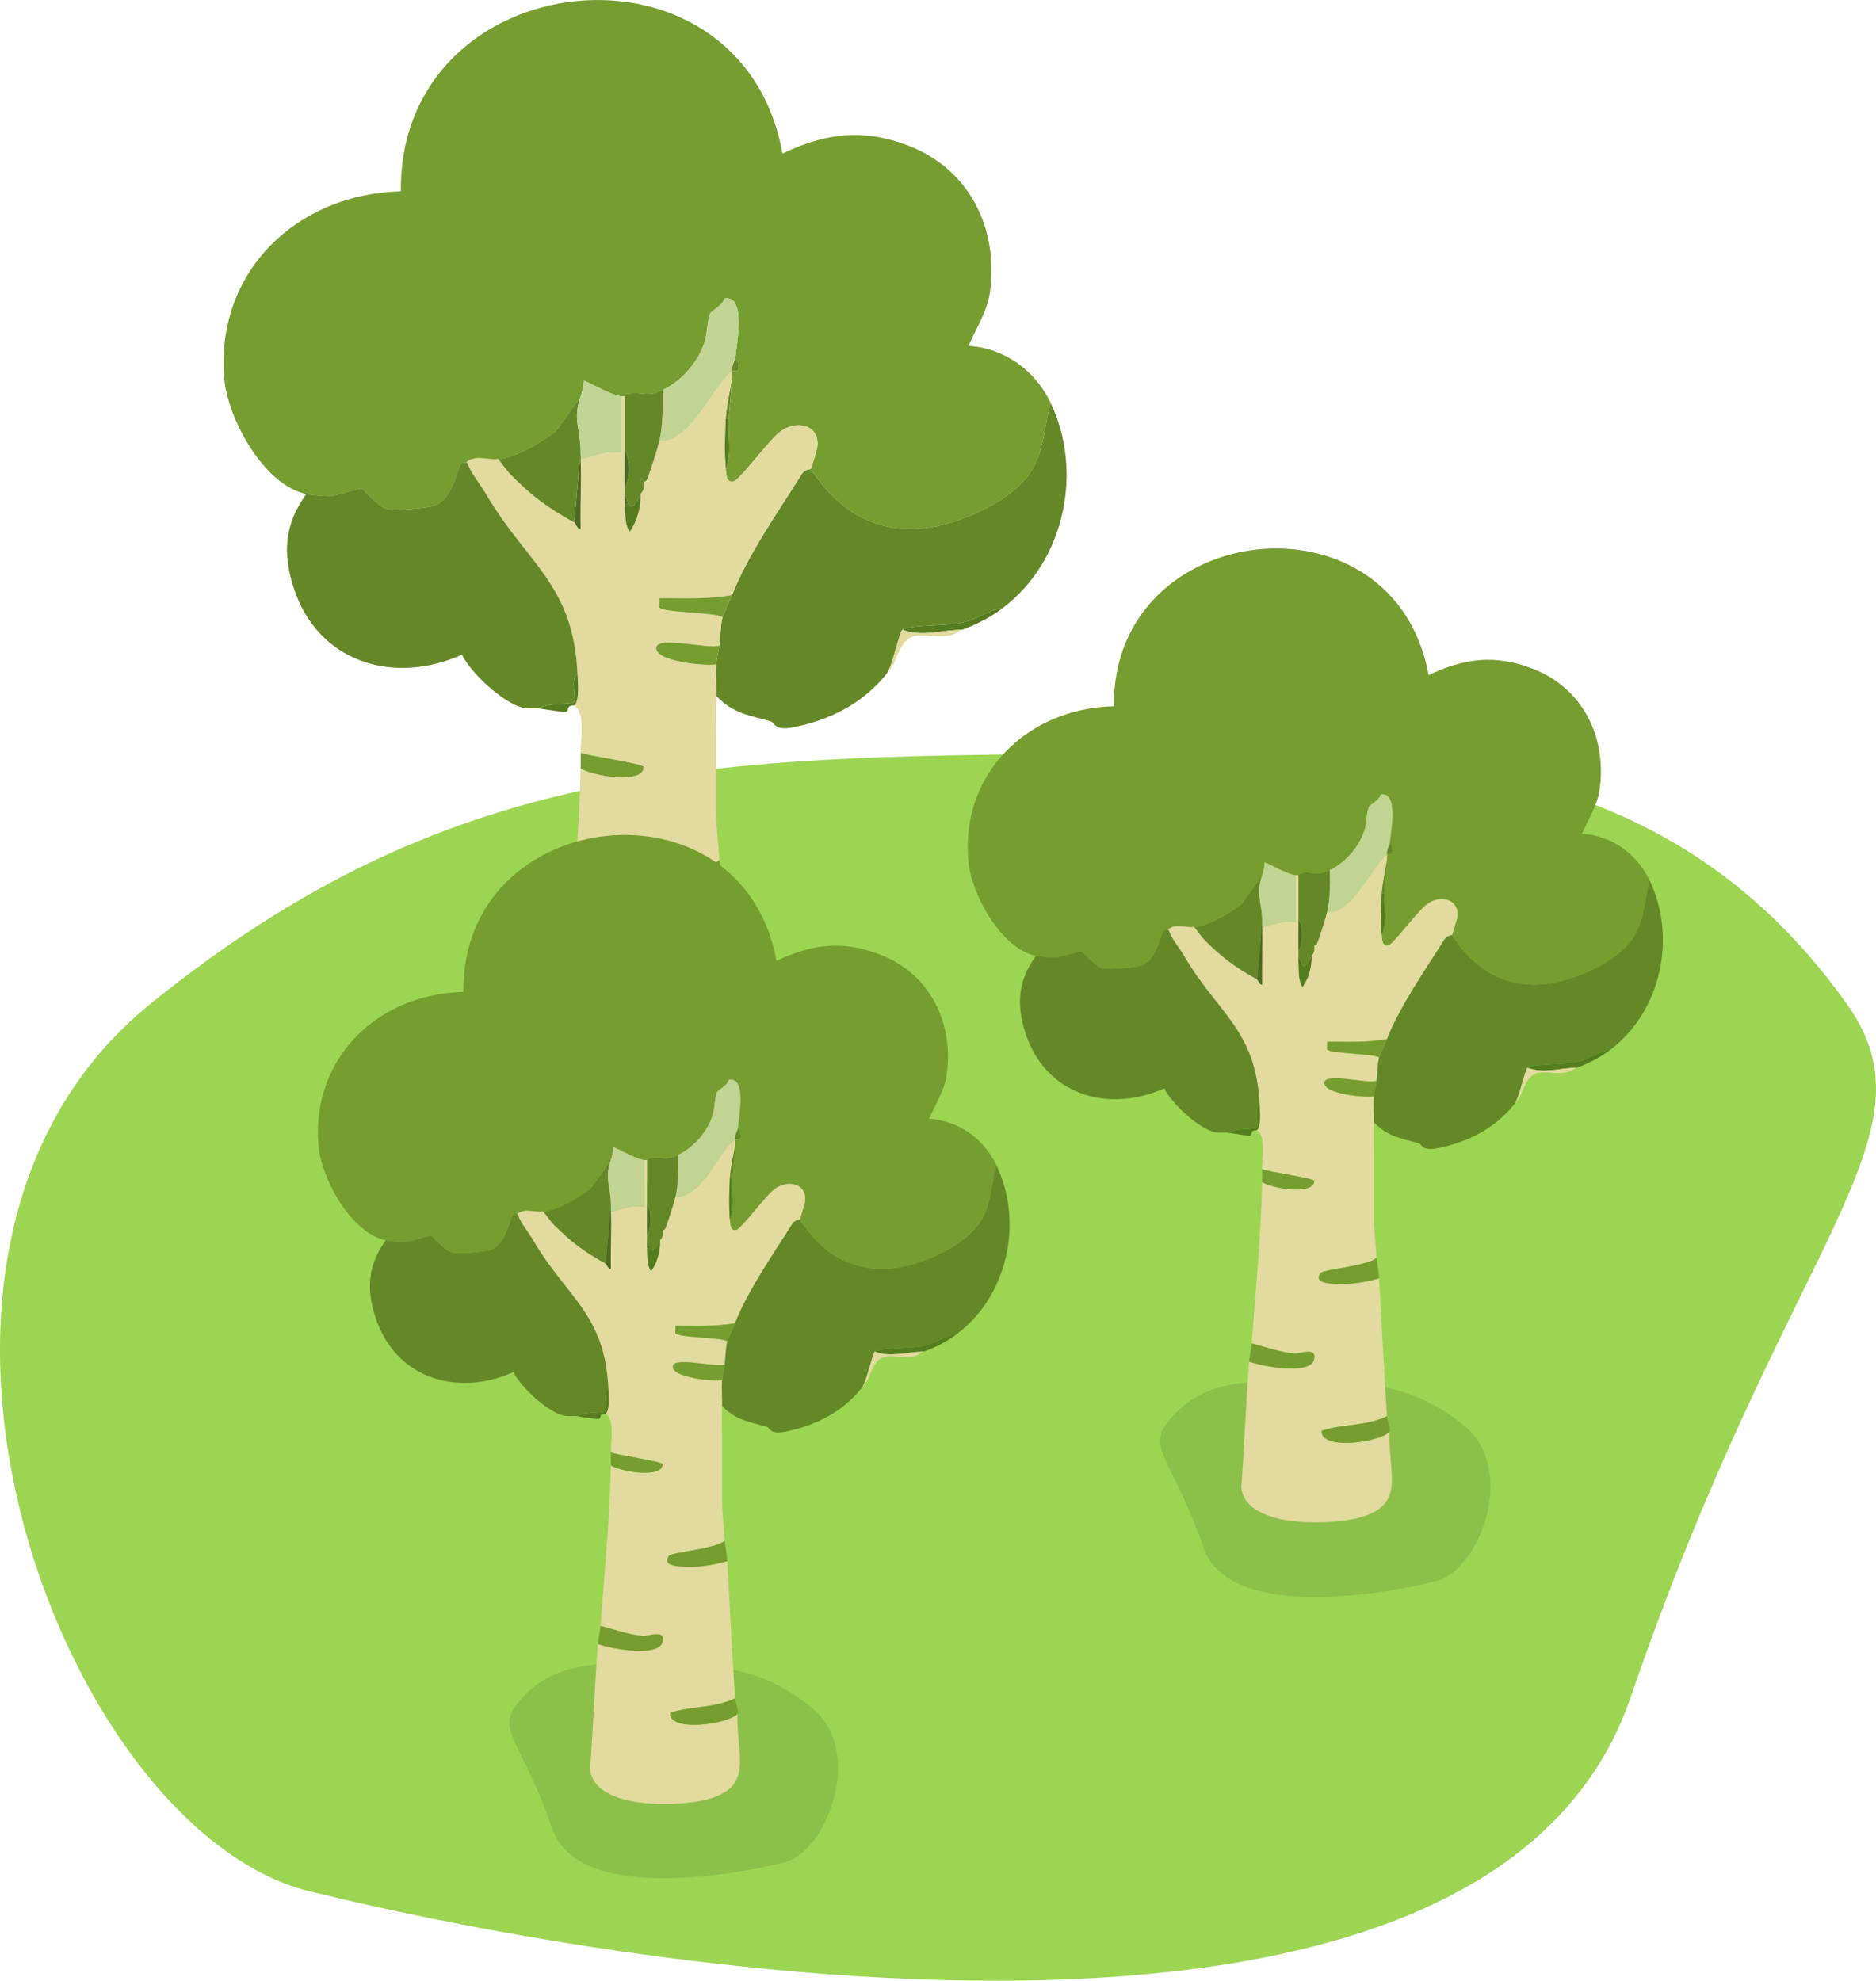 <svg width="537" height="567" viewBox="0 0 537 567" fill="none" xmlns="http://www.w3.org/2000/svg">
<path d="M466.745 485.921C418.752 625.911 91.847 542.132 91.847 542.132C18.938 528.567 -45.751 359.171 43.111 287.309C118.007 226.739 182.967 217.515 279.296 216.108C380.542 214.629 469.813 204.902 528.603 287.309C555.828 325.471 511.98 353.977 466.745 485.921Z" fill="#9BD552"/>
<path d="M344.457 442.923C352.906 467.496 410.46 452.79 410.46 452.79C423.296 450.409 434.685 420.675 419.04 408.06C405.854 397.428 394.417 395.809 377.458 395.562C359.633 395.303 343.916 393.595 333.566 408.06C328.773 414.759 336.493 419.763 344.457 442.923Z" fill="#9BD552"/>
<path d="M344.457 442.923C352.906 467.496 410.46 452.79 410.46 452.79C423.296 450.409 434.685 420.675 419.04 408.06C405.854 397.428 394.417 395.809 377.458 395.562C359.633 395.303 343.916 393.595 333.566 408.06C328.773 414.759 336.493 419.763 344.457 442.923Z" fill="black" fill-opacity="0.1"/>
<g clip-path="url(#clip0_1953_2018)">
<path d="M296.519 273.637C286.484 271.485 278.02 255.927 277.179 246.458C274.938 221.251 294.278 202.723 318.844 202.172C318.338 148.26 399.123 139.35 408.935 193.246C419.066 188.4 428.007 187.276 438.689 191.4C453.146 196.976 460.032 211.105 457.866 226.18C457.226 230.601 454.538 234.651 452.856 238.656C461.424 239.207 468.571 244.455 472.211 252.063C470.648 257.594 470.849 262.962 467.744 268.068C463.285 275.408 450.28 280.992 441.972 281.751C430.404 282.801 421.702 277.165 415.635 267.696C415.769 267.48 417.056 263.103 417.109 262.798C418.009 257.572 412.649 255.904 408.563 258.763C405.957 260.587 398.84 270.346 397.381 270.666C395.587 271.054 395.639 268.723 395.535 267.696C397.121 264.316 395.989 259.619 396.28 255.785C396.548 252.264 396.86 249.755 397.024 246.108C397.046 245.616 397.024 245.11 397.024 244.619C397.441 244.284 399.317 245.609 398.386 242.125L397.768 241.641C398.051 238.388 400.5 226.582 395.215 227.445C394.806 229.284 392.208 230.192 391.835 231.056C391.165 232.604 391.203 235.76 390.547 237.77C388.977 242.564 385.158 246.882 380.647 249.086C377.401 250.671 376.18 249.711 373.522 249.808C372.391 249.845 371.81 250.582 371.713 250.574C371.468 250.552 371.215 250.597 370.969 250.574C368.706 250.388 364.321 247.798 362.043 246.852C361.939 248.103 361.693 249.391 361.292 250.574L355.5 258.77C351.621 261.644 346.738 264.644 341.936 265.463C339.204 265.932 337.708 264.964 334.492 266.207C334.232 266.312 333.562 265.962 333.182 266.364C331.939 267.659 331.239 275.52 325.909 276.607C323.996 276.994 317.378 277.657 315.688 277.195C313.306 276.54 309.993 272.416 309.606 272.356C308.728 272.222 303.919 274.016 301.998 274.121C301.142 274.165 297.36 273.83 296.526 273.652L296.519 273.637Z" fill="#759D2F"/>
<path d="M397.017 246.093C396.6 249.324 395.736 252.502 395.528 255.771C395.32 259.039 395.2 264.361 395.528 267.681C395.632 268.709 395.58 271.046 397.374 270.652C398.833 270.331 405.95 260.572 408.555 258.748C412.635 255.89 418.002 257.557 417.101 262.783C417.049 263.088 415.761 267.465 415.627 267.681C415.568 267.786 414.206 267.741 413.498 268.872C407.945 277.768 400.828 287.818 397.017 297.458C391.367 298.523 385.627 298.173 379.888 298.203C379.992 298.813 379.724 300.213 379.888 300.421C380.9 301.664 392.766 301.508 394.776 302.669C394.27 304.59 394.3 307.367 394.032 309.369C391.56 310.337 379.716 307.069 379.151 309.749C378.436 313.143 390.905 314.29 393.287 313.836C393.071 316.196 393.369 318.853 393.287 321.28C393.176 324.704 393.287 328.092 393.287 331.33V349.196C393.287 351.883 393.868 356.744 394.032 359.99C391.88 362.35 378.741 363.355 377.982 364.412C376.314 366.727 378.979 367.248 380.997 367.434C385.858 367.896 390.153 367.181 394.776 365.938C395.498 379.077 396.183 392.261 397.009 405.393C391.069 408.303 384.362 407.559 378.369 409.547C377.714 415.167 394.679 413.016 397.754 409.859C397.195 421.941 403.196 431.537 387.377 434.842C379.225 436.547 356.669 437.217 355.307 425.879C356.2 413.864 356.617 401.752 357.555 389.76C360.905 391.07 374.788 393.705 376.098 389.313C377.275 385.383 372.019 387.549 370.664 387.452C366.614 387.162 362.222 385.561 358.299 384.549C359.446 369.139 360.942 353.908 361.277 338.394C363.741 340.084 376.098 342.332 376.173 338.03C376.188 337.263 362.892 335.372 361.277 334.672C361.277 331.337 362.386 325.181 359.788 323.506C361.046 322.292 360.629 318.116 360.533 316.062C359.557 294.831 341.393 282.436 334.321 266.059C336.555 264.197 339.532 265.686 341.766 265.314C346.723 270.332 353.751 277.009 359.788 280.329C360.138 280.523 360.391 281.922 361.269 281.818C361.15 276.376 361.463 270.882 361.269 265.441C364.649 264.786 367.292 263.289 370.947 263.952V250.552C371.193 250.574 371.438 250.53 371.691 250.552V263.207C371.691 266.178 371.624 269.178 371.691 272.14C371.706 272.639 371.677 273.131 371.691 273.629C371.714 274.374 371.654 275.126 371.691 275.863C371.818 278.133 371.587 280.493 372.808 282.562C374.617 280.128 375.533 276.637 375.414 273.629C375.644 273.16 376.024 273.071 376.158 272.14C376.225 271.664 376.113 271.135 376.158 270.652C376.523 270.704 376.716 270.607 376.888 270.272C377.438 269.178 379.582 262.381 379.88 260.974C382.233 261.302 383.409 260.401 385.106 259.128C389.543 255.785 393.473 247.448 397.002 244.597C397.002 245.088 397.024 245.594 397.002 246.086L397.017 246.093Z" fill="#E2DA9E"/>
<path d="M461.037 300.436C457.605 301.017 454.88 303.094 451.53 303.95C448.367 304.754 438.369 304.463 437.215 305.647C436.456 306.429 434.878 314.253 433.493 316.069C427.962 323 420.101 326.99 411.495 328.68C406.924 329.58 407.118 327.57 406.135 327.287C401.133 325.828 397.344 325.493 393.294 321.28C393.376 318.853 393.078 316.196 393.294 313.836C393.45 312.153 393.837 310.858 394.038 309.369C394.306 307.367 394.277 304.59 394.783 302.669C394.917 302.163 396.547 298.657 397.016 297.458C400.828 287.818 407.944 277.768 413.498 268.872C414.205 267.741 415.56 267.786 415.627 267.681C421.694 277.143 430.396 282.786 441.965 281.736C450.272 280.977 463.27 275.394 467.737 268.053C470.841 262.947 470.64 257.579 472.203 252.048C480.027 268.388 475.471 289.456 461.037 300.436Z" fill="#648827"/>
<path d="M334.485 266.192C335.504 268.947 337.499 271.15 338.951 273.637C348.562 290.088 359.564 294.838 360.539 316.069C358.835 317.163 360.376 322.106 359.758 322.732C359.14 323.357 352.723 322.933 351.606 324.258C350.125 324.064 348.807 324.451 347.11 323.915C342.562 322.478 335.437 315.913 333.256 311.543C316.991 318.823 299.147 313.3 293.504 295.634C290.876 287.401 291.434 280.664 296.519 273.637C297.345 273.815 301.134 274.158 301.99 274.106C303.911 274.001 308.72 272.207 309.598 272.341C309.986 272.401 313.298 276.525 315.68 277.18C317.37 277.642 323.988 276.979 325.901 276.592C331.231 275.505 331.931 267.644 333.174 266.349C333.554 265.954 334.224 266.297 334.485 266.192Z" fill="#648827"/>
<path d="M397.016 405.4C397.098 406.74 398.073 408.326 397.761 409.867C394.686 413.023 377.721 415.174 378.376 409.554C384.361 407.566 391.076 408.311 397.016 405.4Z" fill="#759D2F"/>
<path d="M357.562 389.767C357.696 388.025 358.172 386.41 358.306 384.556C362.229 385.569 366.621 387.169 370.671 387.459C372.026 387.556 377.281 385.39 376.105 389.32C374.795 393.713 360.911 391.077 357.562 389.767Z" fill="#759D2F"/>
<path d="M394.784 365.946C390.161 367.189 385.865 367.896 381.004 367.442C378.987 367.248 376.329 366.735 377.989 364.419C378.749 363.362 391.888 362.357 394.039 359.998C394.106 361.375 394.664 363.824 394.784 365.953V365.946Z" fill="#759D2F"/>
<path d="M361.284 334.68C362.9 335.379 376.195 337.27 376.18 338.037C376.106 342.34 363.748 340.092 361.284 338.402C361.314 337.166 361.284 335.915 361.284 334.68Z" fill="#759D2F"/>
<path d="M461.037 300.436C458.008 302.744 454.941 304.307 451.36 305.647C446.618 305.677 441.898 307.441 437.216 305.647C438.37 304.463 448.367 304.754 451.531 303.95C454.881 303.094 457.606 301.017 461.037 300.436Z" fill="#557D1F"/>
<path d="M451.36 305.647C450.251 306.064 449.729 306.838 447.95 307.069C442.851 307.739 439.203 305.014 436.546 310.56C435.042 313.694 435.809 313.181 433.501 316.069C434.886 314.253 436.464 306.429 437.223 305.647C441.906 307.441 446.625 305.677 451.367 305.647H451.36Z" fill="#E2DA9E"/>
<path d="M359.795 323.513C359.743 323.565 359.08 323.439 358.567 323.781C358.299 323.952 358.314 324.935 357.8 325.032C357.138 325.158 352.924 324.429 351.606 324.258C352.723 322.94 359.133 323.372 359.758 322.732C360.383 322.091 358.835 317.163 360.54 316.069C360.636 318.124 361.053 322.3 359.795 323.513Z" fill="#557D1F"/>
<path d="M397.761 241.626C397.724 242.103 396.994 242.884 397.016 244.604C393.488 247.455 389.557 255.793 385.12 259.135C383.423 260.408 382.247 261.309 379.895 260.981C380.721 257.096 380.713 253.031 380.639 249.071C385.15 246.867 388.969 242.549 390.54 237.755C391.195 235.745 391.158 232.589 391.828 231.041C392.2 230.177 394.798 229.269 395.207 227.43C400.493 226.567 398.044 238.373 397.761 241.626Z" fill="#C1D493"/>
<path d="M361.284 250.559C359.438 256.009 361.09 257.49 361.284 263.215L359.795 280.336C353.758 277.016 349.864 274.188 344.906 269.17C343.916 268.173 342.844 266.587 341.929 265.448C346.73 264.629 351.621 261.629 355.492 258.756L361.284 250.559Z" fill="#648827"/>
<path d="M380.639 249.071C380.713 253.031 380.72 257.095 379.894 260.981C379.596 262.381 377.452 269.185 376.902 270.279C376.73 270.622 376.537 270.718 376.172 270.659C376.06 270.644 375.867 269.929 375.442 269.907L376.172 272.148C376.038 273.078 375.658 273.168 375.428 273.637C374.728 275.051 373.604 277.813 372.45 275.87L371.705 273.637C371.691 273.138 371.72 272.647 371.705 272.148C372.949 270.16 372.971 265.351 371.705 263.215V250.559C371.802 250.567 372.383 249.83 373.514 249.793C376.172 249.696 377.393 250.656 380.639 249.071Z" fill="#648827"/>
<path d="M370.962 250.56V263.959C367.307 263.297 364.664 264.793 361.284 265.448C361.262 264.704 361.307 263.959 361.284 263.215C361.091 257.49 359.438 256.009 361.284 250.56C361.686 249.376 361.939 248.088 362.036 246.837C364.314 247.783 368.699 250.373 370.962 250.56Z" fill="#C1D493"/>
<path d="M396.272 255.77H395.527C395.736 252.502 396.599 249.324 397.016 246.093C396.852 249.741 396.54 252.249 396.272 255.77Z" fill="#648827"/>
<path d="M395.527 267.681C395.2 264.361 395.311 259.173 395.527 255.771H396.272C395.981 259.604 397.113 264.302 395.527 267.681Z" fill="#557D1F"/>
<path d="M397.761 241.626L398.378 242.11C399.309 245.602 397.433 244.269 397.016 244.604C396.994 242.884 397.723 242.103 397.761 241.626Z" fill="#648827"/>
<path d="M394.039 309.369C393.838 310.858 393.451 312.153 393.295 313.836C390.913 314.29 378.436 313.151 379.158 309.749C379.724 307.061 391.575 310.337 394.039 309.369Z" fill="#759D2F"/>
<path d="M397.016 297.458C396.547 298.657 394.917 302.163 394.783 302.669C392.773 301.508 380.907 301.664 379.894 300.421C379.731 300.213 379.991 298.813 379.894 298.203C385.626 298.173 391.373 298.515 397.024 297.458H397.016Z" fill="#759D2F"/>
<path d="M375.428 273.637C375.547 276.637 374.632 280.128 372.823 282.57C371.609 280.508 371.833 278.14 371.706 275.87H372.45C373.604 277.813 374.728 275.051 375.428 273.637Z" fill="#557D1F"/>
<path d="M361.284 265.448C361.47 270.882 361.158 276.384 361.284 281.825C360.406 281.937 360.153 280.53 359.803 280.337L361.292 263.215C361.314 263.959 361.269 264.704 361.292 265.448H361.284Z" fill="#4C6B21"/>
<path d="M371.706 272.148C371.639 269.185 371.706 266.185 371.706 263.215C372.971 265.351 372.949 270.16 371.706 272.148Z" fill="#4C6B21"/>
<path d="M376.173 270.659C376.128 271.143 376.24 271.671 376.173 272.148L375.443 269.907C375.868 269.929 376.061 270.644 376.173 270.659Z" fill="#557D1F"/>
<path d="M372.45 275.87H371.706C371.669 275.133 371.728 274.381 371.706 273.637L372.45 275.87Z" fill="#4C6B21"/>
</g>
<path d="M232.256 351.059C222.01 380.857 152.217 363.024 152.217 363.024C136.651 360.136 122.84 324.078 141.811 308.782C157.802 295.889 171.67 293.925 192.236 293.626C213.852 293.311 232.911 291.24 245.462 308.782C251.275 316.905 241.913 322.973 232.256 351.059Z" fill="#9BD552"/>
<path d="M232.256 351.059C222.01 380.857 152.217 363.024 152.217 363.024C136.651 360.136 122.84 324.078 141.811 308.782C157.802 295.889 171.67 293.925 192.236 293.626C213.852 293.311 232.911 291.24 245.462 308.782C251.275 316.905 241.913 322.973 232.256 351.059Z" fill="black" fill-opacity="0.1"/>
<g clip-path="url(#clip1_1953_2018)">
<path d="M287.175 173.94C283.013 174.644 279.709 177.162 275.647 178.201C271.81 179.175 259.687 178.823 258.287 180.259C257.367 181.207 255.453 190.694 253.774 192.897C247.066 201.302 237.534 206.14 227.098 208.189C221.555 209.282 221.79 206.844 220.598 206.501C214.532 204.732 209.937 204.326 205.026 199.216C205.125 196.273 204.764 193.051 205.026 190.189C205.215 188.149 205.685 186.578 205.929 184.772C206.254 182.344 206.218 178.977 206.831 176.648C206.994 176.034 208.971 171.782 209.54 170.329C214.162 158.638 222.792 146.451 229.526 135.663C230.384 134.291 232.027 134.345 232.108 134.219C239.465 145.693 250.018 152.536 264.047 151.263C274.122 150.342 289.883 143.571 295.3 134.67C299.064 128.478 298.82 121.969 300.716 115.262C310.204 135.077 304.679 160.624 287.175 173.94Z" fill="#648827"/>
<path d="M287.175 173.94C283.501 176.738 279.781 178.634 275.439 180.259C269.689 180.295 263.965 182.434 258.287 180.259C259.686 178.823 271.81 179.175 275.647 178.201C279.709 177.162 283.013 174.644 287.175 173.94Z" fill="#557D1F"/>
<path d="M275.439 180.259C274.094 180.764 273.462 181.703 271.304 181.983C265.121 182.795 260.697 179.491 257.474 186.217C255.651 190.017 256.581 189.395 253.782 192.897C255.461 190.694 257.375 181.207 258.296 180.259C263.974 182.434 269.698 180.295 275.448 180.259H275.439Z" fill="#E2DA9E"/>
<path d="M208.637 119.775H207.734C207.987 115.812 209.034 111.958 209.54 108.04C209.341 112.463 208.962 115.505 208.637 119.775Z" fill="#648827"/>
<path d="M207.734 134.219C207.337 130.193 207.472 123.901 207.734 119.775H208.637C208.285 124.424 209.657 130.121 207.734 134.219Z" fill="#557D1F"/>
<path d="M210.442 102.623L211.192 103.21C212.32 107.444 210.045 105.828 209.54 106.234C209.513 104.149 210.397 103.201 210.442 102.623Z" fill="#648827"/>
<path d="M87.669 141.441C75.501 138.832 65.237 119.965 64.216 108.482C61.499 77.915 84.952 55.446 114.743 54.778C114.129 -10.598 212.094 -21.404 223.992 43.954C236.278 38.078 247.12 36.714 260.074 41.716C277.606 48.477 285.956 65.611 283.329 83.891C282.553 89.254 279.294 94.165 277.254 99.021C287.644 99.689 296.31 106.054 300.725 115.28C298.829 121.987 299.073 128.496 295.308 134.689C289.901 143.59 274.13 150.36 264.056 151.281C250.027 152.554 239.474 145.72 232.117 134.237C232.279 133.975 233.841 128.667 233.904 128.297C234.996 121.96 228.497 119.938 223.541 123.404C220.381 125.616 211.751 137.451 209.982 137.839C207.806 138.309 207.869 135.483 207.743 134.237C209.666 130.139 208.293 124.443 208.645 119.793C208.97 115.523 209.35 112.481 209.548 108.058C209.575 107.462 209.548 106.848 209.548 106.252C210.054 105.846 212.329 107.453 211.2 103.228L210.451 102.641C210.794 98.696 213.764 84.379 207.355 85.426C206.858 87.656 203.708 88.757 203.256 89.804C202.444 91.682 202.489 95.51 201.694 97.947C199.79 103.761 195.159 108.997 189.688 111.669C185.752 113.592 184.272 112.427 181.049 112.544C179.677 112.59 178.972 113.483 178.855 113.474C178.557 113.447 178.25 113.501 177.952 113.474C175.208 113.249 169.891 110.107 167.129 108.961C167.002 110.477 166.704 112.039 166.217 113.474L159.193 123.413C154.49 126.898 148.568 130.536 142.746 131.529C139.433 132.098 137.618 130.924 133.718 132.432C133.402 132.558 132.59 132.134 132.129 132.621C130.622 134.192 129.773 143.725 123.31 145.043C120.99 145.512 112.964 146.316 110.915 145.756C108.026 144.962 104.009 139.961 103.54 139.888C102.474 139.726 96.643 141.901 94.314 142.028C93.276 142.082 88.69 141.676 87.679 141.459L87.669 141.441Z" fill="#759D2F"/>
<path d="M209.539 108.04C209.034 111.957 207.987 115.812 207.734 119.775C207.481 123.738 207.337 130.193 207.734 134.219C207.86 135.465 207.797 138.299 209.973 137.821C211.742 137.433 220.372 125.598 223.532 123.386C228.479 119.92 234.988 121.942 233.895 128.279C233.832 128.649 232.27 133.957 232.108 134.219C232.036 134.345 230.384 134.291 229.526 135.663C222.792 146.451 214.161 158.638 209.539 170.329C202.688 171.619 195.727 171.195 188.767 171.231C188.894 171.972 188.569 173.669 188.767 173.921C189.995 175.429 204.385 175.239 206.822 176.648C206.208 178.977 206.244 182.344 205.919 184.772C202.922 185.946 188.56 181.983 187.874 185.233C187.007 189.349 202.128 190.739 205.017 190.189C204.755 193.05 205.116 196.273 205.017 199.216C204.881 203.369 205.017 207.476 205.017 211.403V233.069C205.017 236.328 205.721 242.223 205.919 246.159C203.31 249.02 187.377 250.239 186.456 251.521C184.434 254.328 187.666 254.96 190.112 255.186C196.007 255.746 201.216 254.879 206.822 253.371C207.698 269.305 208.528 285.292 209.53 301.217C202.326 304.746 194.193 303.844 186.926 306.254C186.131 313.07 206.705 310.461 210.433 306.633C209.756 321.284 217.032 332.921 197.849 336.929C187.964 338.996 160.611 339.809 158.959 326.06C160.042 311.49 160.548 296.802 161.685 282.259C165.747 283.848 182.584 287.044 184.172 281.717C185.599 276.951 179.225 279.578 177.582 279.461C172.671 279.109 167.345 277.168 162.588 275.94C163.978 257.253 165.793 238.783 166.199 219.97C169.187 222.019 184.172 224.746 184.263 219.528C184.281 218.598 168.158 216.305 166.199 215.456C166.199 211.412 167.544 203.947 164.393 201.915C165.919 200.444 165.413 195.38 165.296 192.888C164.114 167.142 142.087 152.111 133.511 132.251C136.219 129.994 139.83 131.8 142.538 131.348C148.55 137.433 157.072 145.53 164.393 149.557C164.818 149.791 165.125 151.488 166.19 151.362C166.045 144.763 166.425 138.101 166.19 131.502C170.288 130.707 173.493 128.893 177.925 129.696V113.447C178.223 113.474 178.521 113.42 178.828 113.447V128.794C178.828 132.395 178.747 136.034 178.828 139.626C178.846 140.231 178.81 140.827 178.828 141.432C178.855 142.335 178.783 143.246 178.828 144.14C178.982 146.893 178.702 149.755 180.182 152.265C182.376 149.313 183.486 145.079 183.342 141.432C183.622 140.863 184.082 140.755 184.245 139.626C184.326 139.049 184.19 138.408 184.245 137.821C184.687 137.884 184.922 137.767 185.129 137.361C185.797 136.034 188.397 127.792 188.758 126.085C191.611 126.483 193.037 125.39 195.096 123.847C200.476 119.793 205.242 109.683 209.521 106.225C209.521 106.821 209.548 107.435 209.521 108.031L209.539 108.04Z" fill="#E2DA9E"/>
<path d="M133.709 132.414C134.946 135.754 137.365 138.426 139.126 141.441C150.78 161.392 164.122 167.151 165.305 192.897C163.238 194.224 165.106 200.218 164.357 200.977C163.608 201.735 155.826 201.22 154.472 202.827C152.676 202.593 151.078 203.062 149.02 202.412C143.504 200.67 134.865 192.708 132.22 187.409C112.495 196.237 90.856 189.539 84.013 168.117C80.827 158.133 81.504 149.963 87.67 141.441C88.672 141.658 93.266 142.073 94.305 142.01C96.634 141.883 102.465 139.708 103.531 139.87C104 139.943 108.017 144.944 110.906 145.738C112.955 146.298 120.981 145.494 123.301 145.025C129.764 143.707 130.613 134.174 132.12 132.603C132.581 132.125 133.393 132.54 133.709 132.414Z" fill="#648827"/>
<path d="M209.54 301.226C209.639 302.851 210.822 304.773 210.443 306.642C206.714 310.47 186.141 313.079 186.935 306.263C194.194 303.853 202.336 304.755 209.54 301.226Z" fill="#759D2F"/>
<path d="M161.694 282.268C161.857 280.156 162.435 278.197 162.597 275.949C167.355 277.177 172.681 279.118 177.592 279.47C179.235 279.587 185.608 276.96 184.182 281.726C182.593 287.053 165.757 283.857 161.694 282.268Z" fill="#759D2F"/>
<path d="M206.831 253.38C201.225 254.888 196.016 255.746 190.122 255.195C187.675 254.96 184.452 254.337 186.465 251.53C187.386 250.248 203.32 249.029 205.928 246.168C206.01 247.838 206.687 250.808 206.831 253.39V253.38Z" fill="#759D2F"/>
<path d="M166.208 215.466C168.167 216.314 184.29 218.607 184.272 219.537C184.182 224.755 169.196 222.028 166.208 219.979C166.244 218.481 166.208 216.964 166.208 215.466Z" fill="#759D2F"/>
<path d="M164.403 201.924C164.34 201.988 163.536 201.834 162.913 202.249C162.588 202.457 162.606 203.649 161.983 203.766C161.18 203.92 156.071 203.035 154.473 202.827C155.827 201.229 163.599 201.753 164.358 200.977C165.116 200.2 163.238 194.224 165.306 192.897C165.423 195.389 165.928 200.453 164.403 201.924Z" fill="#557D1F"/>
<path d="M210.442 102.623C210.397 103.201 209.512 104.149 209.539 106.234C205.26 109.692 200.494 119.802 195.114 123.856C193.055 125.399 191.629 126.492 188.776 126.095C189.778 121.382 189.769 116.453 189.679 111.651C195.15 108.979 199.781 103.743 201.686 97.929C202.48 95.492 202.435 91.664 203.247 89.786C203.699 88.739 206.849 87.638 207.346 85.408C213.755 84.361 210.785 98.678 210.442 102.623Z" fill="#C1D493"/>
<path d="M166.208 113.456C163.969 120.064 165.973 121.861 166.208 128.803L164.402 149.566C157.081 145.539 152.36 142.109 146.347 136.025C145.147 134.815 143.847 132.892 142.736 131.511C148.559 130.518 154.49 126.88 159.184 123.395L166.208 113.456Z" fill="#648827"/>
<path d="M189.679 111.651C189.769 116.453 189.778 121.382 188.776 126.094C188.415 127.792 185.815 136.043 185.147 137.37C184.94 137.785 184.705 137.902 184.262 137.83C184.127 137.812 183.892 136.945 183.378 136.918L184.262 139.636C184.1 140.764 183.64 140.872 183.36 141.441C182.511 143.156 181.148 146.505 179.749 144.149L178.846 141.441C178.828 140.836 178.864 140.24 178.846 139.636C180.354 137.225 180.381 131.394 178.846 128.803V113.456C178.963 113.465 179.668 112.571 181.04 112.526C184.262 112.409 185.743 113.573 189.679 111.651Z" fill="#648827"/>
<path d="M177.944 113.456V129.705C173.512 128.902 170.307 130.716 166.208 131.511C166.181 130.608 166.236 129.705 166.208 128.803C165.974 121.861 163.97 120.064 166.208 113.456C166.696 112.021 167.003 110.459 167.12 108.942C169.883 110.089 175.2 113.23 177.944 113.456Z" fill="#C1D493"/>
<path d="M205.929 184.772C205.685 186.578 205.216 188.149 205.026 190.189C202.137 190.739 187.008 189.358 187.883 185.233C188.569 181.974 202.941 185.946 205.929 184.772Z" fill="#759D2F"/>
<path d="M209.539 170.329C208.971 171.782 206.994 176.034 206.831 176.648C204.394 175.24 190.004 175.429 188.776 173.922C188.578 173.669 188.894 171.972 188.776 171.231C195.727 171.195 202.696 171.611 209.548 170.329H209.539Z" fill="#759D2F"/>
<path d="M183.36 141.441C183.505 145.079 182.394 149.313 180.201 152.274C178.729 149.773 179 146.902 178.847 144.149H179.749C181.149 146.505 182.512 143.156 183.36 141.441Z" fill="#557D1F"/>
<path d="M166.209 131.511C166.434 138.101 166.055 144.772 166.209 151.371C165.143 151.506 164.836 149.8 164.412 149.566L166.218 128.803C166.245 129.705 166.191 130.608 166.218 131.511H166.209Z" fill="#4C6B21"/>
<path d="M178.847 139.635C178.765 136.043 178.847 132.405 178.847 128.803C180.381 131.393 180.354 137.225 178.847 139.635Z" fill="#4C6B21"/>
<path d="M184.264 137.83C184.209 138.417 184.345 139.058 184.264 139.635L183.379 136.918C183.893 136.945 184.128 137.812 184.264 137.83Z" fill="#557D1F"/>
<path d="M179.749 144.149H178.846C178.801 143.255 178.873 142.344 178.846 141.441L179.749 144.149Z" fill="#4C6B21"/>
</g>
<path d="M158.118 523.486C166.525 547.936 223.789 533.304 223.789 533.304C236.56 530.935 247.892 501.35 232.326 488.799C219.206 478.22 207.827 476.609 190.953 476.364C173.218 476.105 157.58 474.406 147.282 488.799C142.513 495.464 150.194 500.442 158.118 523.486Z" fill="#9BD552"/>
<path d="M158.118 523.486C166.525 547.936 223.789 533.304 223.789 533.304C236.56 530.935 247.892 501.35 232.326 488.799C219.206 478.22 207.827 476.609 190.953 476.364C173.218 476.105 157.58 474.406 147.282 488.799C142.513 495.464 150.194 500.442 158.118 523.486Z" fill="black" fill-opacity="0.1"/>
<g clip-path="url(#clip2_1953_2018)">
<path d="M110.421 355.051C100.436 352.91 92.015 337.43 91.178 328.008C88.948 302.929 108.191 284.493 132.634 283.945C132.13 230.304 212.51 221.438 222.272 275.064C232.353 270.242 241.248 269.124 251.877 273.227C266.261 278.775 273.112 292.833 270.957 307.832C270.32 312.232 267.646 316.261 265.972 320.246C274.498 320.794 281.608 326.016 285.23 333.586C283.675 339.089 283.875 344.429 280.786 349.51C276.349 356.813 263.409 362.369 255.143 363.124C243.633 364.168 234.975 358.561 228.938 349.14C229.071 348.925 230.353 344.57 230.405 344.266C231.301 339.067 225.968 337.407 221.901 340.252C219.309 342.066 212.228 351.777 210.776 352.095C208.991 352.48 209.043 350.162 208.939 349.14C210.517 345.777 209.391 341.103 209.68 337.289C209.947 333.786 210.258 331.289 210.421 327.66C210.443 327.171 210.421 326.668 210.421 326.179C210.836 325.845 212.702 327.164 211.776 323.697L211.162 323.216C211.443 319.979 213.88 308.232 208.621 309.091C208.214 310.921 205.629 311.824 205.258 312.683C204.592 314.224 204.629 317.365 203.977 319.364C202.414 324.134 198.614 328.43 194.126 330.623C190.896 332.2 189.682 331.245 187.037 331.341C185.912 331.378 185.334 332.112 185.238 332.104C184.993 332.082 184.741 332.126 184.497 332.104C182.245 331.919 177.883 329.341 175.616 328.401C175.512 329.645 175.268 330.926 174.868 332.104L169.105 340.259C165.246 343.118 160.388 346.103 155.61 346.918C152.892 347.385 151.403 346.422 148.203 347.659C147.944 347.762 147.277 347.414 146.9 347.814C145.663 349.103 144.966 356.925 139.663 358.006C137.76 358.391 131.175 359.05 129.494 358.591C127.123 357.939 123.827 353.836 123.442 353.777C122.568 353.643 117.783 355.428 115.872 355.532C115.021 355.576 111.258 355.243 110.428 355.065L110.421 355.051Z" fill="#759D2F"/>
<path d="M210.414 327.645C209.999 330.86 209.14 334.023 208.932 337.274C208.725 340.526 208.606 345.822 208.932 349.125C209.036 350.147 208.984 352.473 210.769 352.08C212.221 351.762 219.302 342.052 221.894 340.237C225.953 337.393 231.294 339.052 230.397 344.251C230.346 344.555 229.064 348.91 228.931 349.125C228.872 349.229 227.516 349.184 226.812 350.31C221.287 359.161 214.206 369.161 210.414 378.753C204.792 379.812 199.081 379.464 193.371 379.493C193.474 380.101 193.208 381.493 193.371 381.7C194.378 382.937 206.184 382.782 208.184 383.937C207.681 385.848 207.71 388.611 207.444 390.604C204.984 391.566 193.2 388.315 192.637 390.981C191.926 394.359 204.333 395.499 206.703 395.048C206.488 397.396 206.784 400.04 206.703 402.454C206.592 405.862 206.703 409.232 206.703 412.454V430.23C206.703 432.904 207.281 437.741 207.444 440.97C205.303 443.318 192.23 444.318 191.474 445.37C189.815 447.673 192.467 448.192 194.474 448.377C199.311 448.836 203.585 448.125 208.184 446.888C208.903 459.961 209.584 473.079 210.406 486.145C204.496 489.041 197.822 488.3 191.86 490.278C191.208 495.87 208.088 493.729 211.147 490.589C210.591 502.61 216.561 512.157 200.822 515.446C192.711 517.142 170.269 517.809 168.913 506.528C169.802 494.574 170.217 482.523 171.15 470.59C174.483 471.894 188.297 474.516 189.6 470.146C190.771 466.235 185.541 468.39 184.193 468.294C180.164 468.005 175.794 466.413 171.891 465.405C173.031 450.073 174.52 434.919 174.853 419.483C177.305 421.164 189.6 423.401 189.675 419.12C189.689 418.357 176.461 416.476 174.853 415.779C174.853 412.461 175.957 406.336 173.372 404.669C174.624 403.462 174.209 399.307 174.113 397.262C173.142 376.138 155.07 363.806 148.033 347.511C150.255 345.659 153.218 347.14 155.44 346.77C160.373 351.762 167.365 358.406 173.372 361.709C173.72 361.902 173.972 363.294 174.846 363.191C174.727 357.776 175.039 352.31 174.846 346.896C178.209 346.244 180.838 344.755 184.475 345.414V332.082C184.719 332.104 184.964 332.06 185.216 332.082V344.674C185.216 347.629 185.149 350.614 185.216 353.562C185.23 354.058 185.201 354.547 185.216 355.043C185.238 355.784 185.179 356.532 185.216 357.265C185.341 359.524 185.112 361.872 186.327 363.931C188.126 361.509 189.038 358.036 188.919 355.043C189.149 354.577 189.526 354.488 189.66 353.562C189.726 353.088 189.615 352.562 189.66 352.08C190.023 352.132 190.215 352.036 190.386 351.703C190.934 350.614 193.067 343.851 193.363 342.452C195.704 342.777 196.874 341.881 198.563 340.615C202.977 337.289 206.888 328.993 210.399 326.156C210.399 326.645 210.421 327.149 210.399 327.638L210.414 327.645Z" fill="#E2DA9E"/>
<path d="M274.112 381.715C270.697 382.293 267.987 384.359 264.653 385.211C261.506 386.011 251.558 385.722 250.41 386.9C249.655 387.678 248.084 395.462 246.707 397.27C241.203 404.165 233.382 408.135 224.819 409.817C220.272 410.713 220.464 408.713 219.486 408.432C214.509 406.98 210.739 406.647 206.71 402.454C206.791 400.04 206.495 397.396 206.71 395.048C206.865 393.374 207.25 392.085 207.45 390.603C207.717 388.611 207.687 385.848 208.191 383.937C208.324 383.434 209.946 379.945 210.413 378.752C214.205 369.161 221.286 359.161 226.812 350.31C227.515 349.184 228.864 349.229 228.93 349.125C234.967 358.539 243.625 364.154 255.136 363.109C263.402 362.354 276.334 356.799 280.778 349.495C283.867 344.414 283.667 339.074 285.222 333.571C293.007 349.829 288.474 370.79 274.112 381.715Z" fill="#648827"/>
<path d="M148.196 347.644C149.21 350.384 151.195 352.577 152.64 355.051C162.202 371.42 173.149 376.145 174.12 397.27C172.424 398.358 173.957 403.277 173.342 403.899C172.727 404.521 166.342 404.099 165.231 405.417C163.757 405.225 162.446 405.61 160.758 405.076C156.232 403.647 149.144 397.114 146.974 392.766C130.79 400.01 113.035 394.514 107.421 376.938C104.806 368.746 105.362 362.043 110.421 355.051C111.243 355.228 115.013 355.569 115.865 355.517C117.776 355.414 122.561 353.628 123.435 353.762C123.82 353.821 127.116 357.924 129.486 358.576C131.167 359.036 137.752 358.376 139.656 357.991C144.959 356.91 145.655 349.088 146.892 347.799C147.27 347.407 147.936 347.747 148.196 347.644Z" fill="#648827"/>
<path d="M210.413 486.152C210.494 487.485 211.465 489.063 211.153 490.596C208.094 493.736 191.214 495.877 191.866 490.285C197.821 488.307 204.502 489.048 210.413 486.152Z" fill="#759D2F"/>
<path d="M171.157 470.598C171.291 468.864 171.765 467.257 171.898 465.413C175.801 466.42 180.171 468.013 184.201 468.301C185.549 468.398 190.778 466.242 189.608 470.153C188.304 474.523 174.49 471.901 171.157 470.598Z" fill="#759D2F"/>
<path d="M208.192 446.896C203.592 448.133 199.318 448.836 194.482 448.384C192.474 448.192 189.83 447.681 191.482 445.377C192.237 444.325 205.31 443.326 207.451 440.978C207.518 442.348 208.073 444.785 208.192 446.903V446.896Z" fill="#759D2F"/>
<path d="M174.86 415.787C176.468 416.483 189.696 418.364 189.681 419.127C189.607 423.408 177.312 421.172 174.86 419.49C174.89 418.261 174.86 417.016 174.86 415.787Z" fill="#759D2F"/>
<path d="M274.112 381.715C271.097 384.011 268.046 385.567 264.483 386.9C259.765 386.93 255.069 388.685 250.41 386.9C251.558 385.722 261.506 386.011 264.654 385.211C267.987 384.359 270.698 382.293 274.112 381.715Z" fill="#557D1F"/>
<path d="M264.483 386.9C263.379 387.315 262.861 388.085 261.091 388.315C256.017 388.981 252.388 386.27 249.743 391.789C248.247 394.907 249.01 394.396 246.714 397.27C248.092 395.462 249.662 387.678 250.417 386.9C255.076 388.685 259.772 386.93 264.49 386.9H264.483Z" fill="#E2DA9E"/>
<path d="M173.379 404.677C173.327 404.728 172.668 404.602 172.157 404.943C171.89 405.114 171.905 406.091 171.394 406.188C170.735 406.313 166.542 405.588 165.231 405.417C166.342 404.106 172.72 404.536 173.342 403.899C173.964 403.262 172.423 398.358 174.12 397.27C174.216 399.314 174.631 403.469 173.379 404.677Z" fill="#557D1F"/>
<path d="M211.154 323.201C211.117 323.675 210.391 324.453 210.414 326.164C206.903 329.001 202.992 337.296 198.578 340.622C196.889 341.889 195.718 342.785 193.378 342.459C194.2 338.593 194.193 334.548 194.119 330.608C198.607 328.416 202.407 324.12 203.97 319.35C204.622 317.35 204.584 314.209 205.251 312.669C205.621 311.809 208.206 310.906 208.614 309.076C213.873 308.217 211.436 319.964 211.154 323.201Z" fill="#C1D493"/>
<path d="M174.86 332.089C173.023 337.511 174.668 338.985 174.86 344.681L173.379 361.717C167.372 358.413 163.498 355.599 158.565 350.606C157.58 349.614 156.514 348.036 155.603 346.903C160.38 346.088 165.246 343.103 169.098 340.244L174.86 332.089Z" fill="#648827"/>
<path d="M194.118 330.608C194.192 334.548 194.2 338.592 193.377 342.459C193.081 343.851 190.948 350.621 190.4 351.71C190.229 352.051 190.037 352.147 189.674 352.088C189.563 352.073 189.37 351.362 188.948 351.34L189.674 353.569C189.541 354.495 189.163 354.584 188.933 355.051C188.237 356.458 187.119 359.206 185.971 357.273L185.23 355.051C185.215 354.554 185.245 354.065 185.23 353.569C186.467 351.592 186.489 346.807 185.23 344.681V332.089C185.326 332.097 185.904 331.363 187.03 331.326C189.674 331.23 190.889 332.186 194.118 330.608Z" fill="#648827"/>
<path d="M184.489 332.089V345.422C180.852 344.762 178.223 346.251 174.86 346.903C174.838 346.162 174.882 345.422 174.86 344.681C174.667 338.985 173.023 337.511 174.86 332.089C175.26 330.912 175.512 329.63 175.608 328.386C177.875 329.327 182.237 331.904 184.489 332.089Z" fill="#C1D493"/>
<path d="M209.672 337.274H208.932C209.139 334.023 209.998 330.86 210.413 327.645C210.25 331.275 209.939 333.771 209.672 337.274Z" fill="#648827"/>
<path d="M208.932 349.125C208.606 345.822 208.718 340.659 208.932 337.274H209.673C209.384 341.089 210.51 345.762 208.932 349.125Z" fill="#557D1F"/>
<path d="M211.154 323.201L211.769 323.683C212.695 327.156 210.828 325.831 210.414 326.164C210.391 324.453 211.117 323.675 211.154 323.201Z" fill="#648827"/>
<path d="M207.451 390.603C207.251 392.085 206.865 393.374 206.71 395.048C204.34 395.499 191.926 394.366 192.644 390.981C193.207 388.307 204.999 391.566 207.451 390.603Z" fill="#759D2F"/>
<path d="M210.413 378.752C209.947 379.945 208.325 383.434 208.191 383.937C206.191 382.782 194.385 382.937 193.377 381.7C193.215 381.493 193.474 380.1 193.377 379.493C199.081 379.463 204.799 379.804 210.421 378.752H210.413Z" fill="#759D2F"/>
<path d="M188.934 355.051C189.052 358.035 188.141 361.509 186.341 363.939C185.134 361.887 185.356 359.532 185.23 357.273H185.971C187.119 359.206 188.238 356.458 188.934 355.051Z" fill="#557D1F"/>
<path d="M174.861 346.903C175.046 352.31 174.735 357.784 174.861 363.198C173.987 363.309 173.735 361.909 173.387 361.717L174.868 344.681C174.89 345.422 174.846 346.162 174.868 346.903H174.861Z" fill="#4C6B21"/>
<path d="M185.23 353.569C185.163 350.621 185.23 347.636 185.23 344.681C186.489 346.807 186.467 351.592 185.23 353.569Z" fill="#4C6B21"/>
<path d="M189.674 352.088C189.63 352.569 189.741 353.095 189.674 353.569L188.948 351.34C189.37 351.362 189.563 352.073 189.674 352.088Z" fill="#557D1F"/>
<path d="M185.971 357.273H185.23C185.193 356.539 185.252 355.791 185.23 355.051L185.971 357.273Z" fill="#4C6B21"/>
</g>
<defs>
<clipPath id="clip0_1953_2018">
<rect width="199" height="278.81" fill="white" transform="translate(277 157)"/>
</clipPath>
<clipPath id="clip1_1953_2018">
<rect width="241.32" height="338.103" fill="white" transform="translate(64)"/>
</clipPath>
<clipPath id="clip2_1953_2018">
<rect width="198" height="277.409" fill="white" transform="translate(91 239)"/>
</clipPath>
</defs>
</svg>
